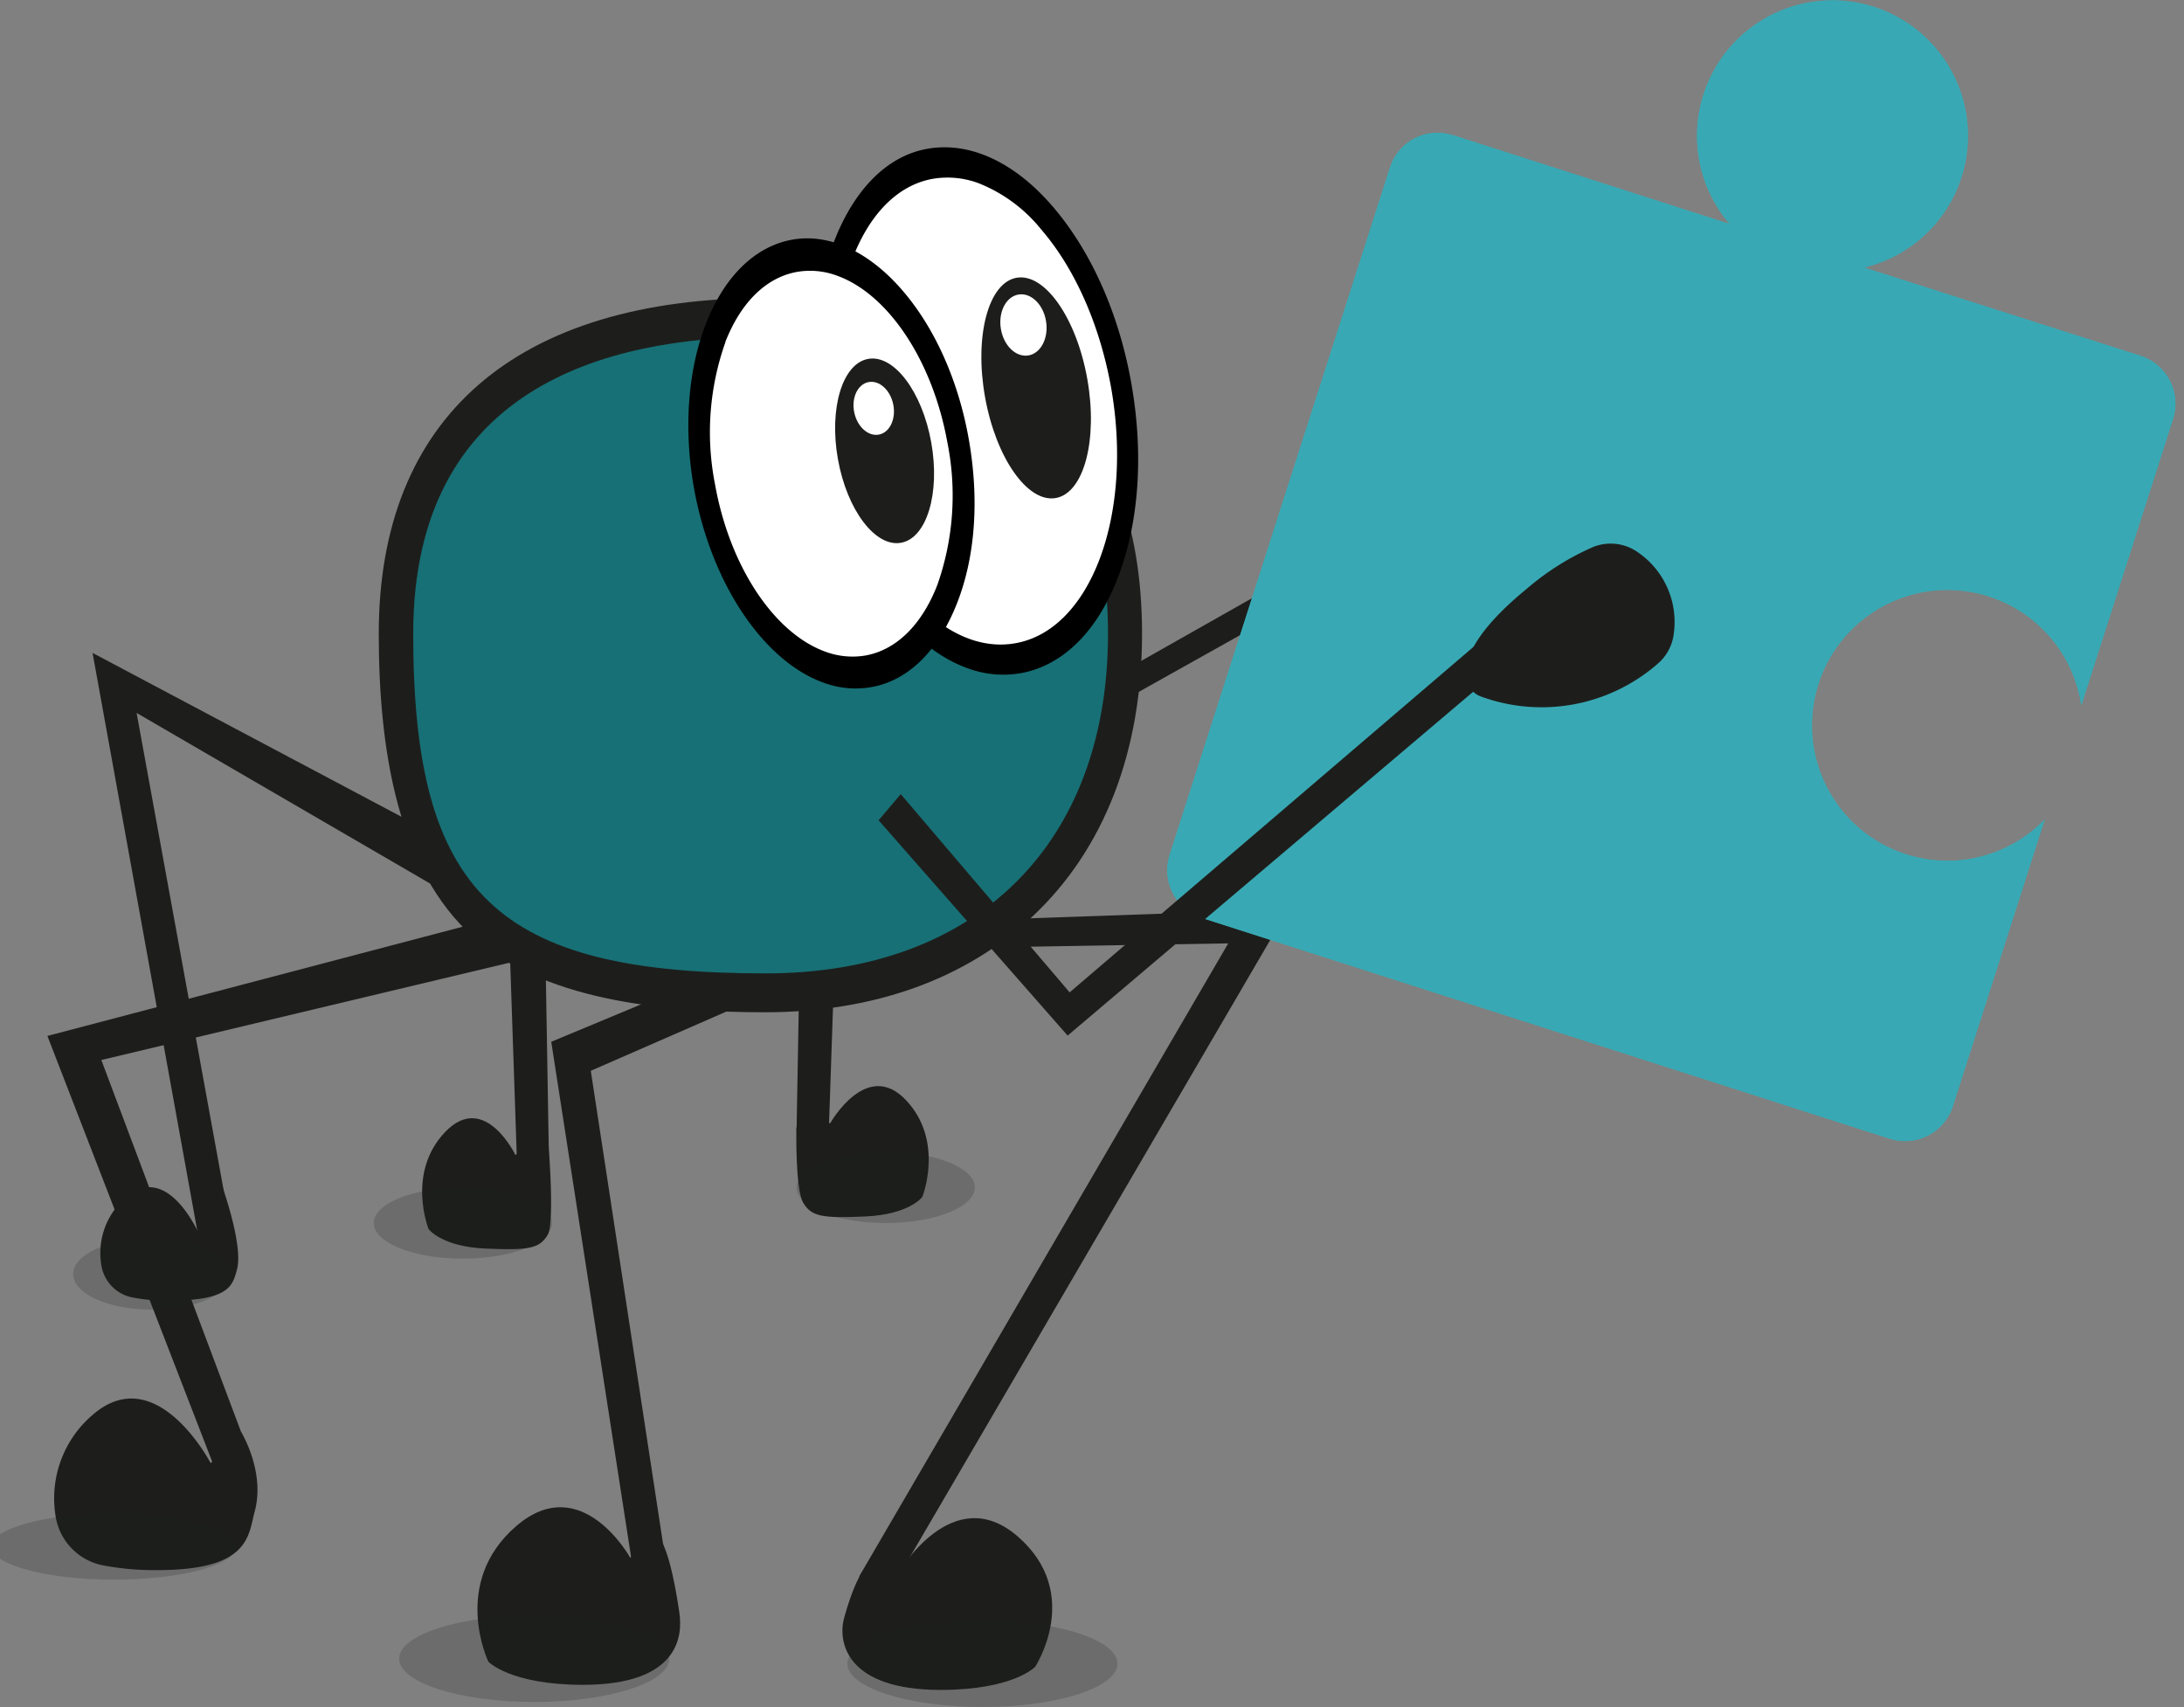 <svg id="Calque_1" data-name="Calque 1" xmlns="http://www.w3.org/2000/svg" xmlns:xlink="http://www.w3.org/1999/xlink" viewBox="0 0 261.21 204.16"><rect x="0" y="0" width="261.21" height="204.16" fill="#808080" stroke="none"/><defs><style>.cls-1,.cls-6,.cls-8{fill:#38a9b4;}.cls-1{clip-rule:evenodd;}.cls-2,.cls-5{fill:#1d1e1c;}.cls-3{fill:#177075;}.cls-4{fill:#fff;}.cls-5{opacity:0.2;}.cls-6{fill-rule:evenodd;}.cls-7{clip-path:url(#clip-path);}</style><clipPath id="clip-path"><path id="SVGID" class="cls-1" d="M173.72,16.15l33.15,10.64A16.2,16.2,0,1,1,222.94,32L256.1,42.59A6,6,0,0,1,259.93,50l-11,34.35a16.2,16.2,0,1,0-4.39,13.68l-11,34.35a6,6,0,0,1-7.46,3.83l-82.38-26.44a6,6,0,0,1-3.83-7.45L166.26,20a5.94,5.94,0,0,1,7.46-3.83"/></clipPath></defs><title>community</title><polyline class="cls-2" points="162.42 64.37 129.66 82.91 131.86 85.18 158.38 70.33"/><polygon class="cls-2" points="107.39 188.69 154.07 108.75 114.35 110.14 113.05 113.39 146.9 112.83 102.74 188.58 107.39 188.69"/><polyline class="cls-2" points="96.17 84.56 95.27 135.31 99.14 134.82 100.97 81.21"/><path class="cls-2" d="M99.31,134.32s4.31-7.68,9-2.79,2,11.63,2,11.63-1.54,2.09-6.78,2.33-6.48,0-7.46-1.63-.82-9-.82-9Z"/><path class="cls-2" d="M107.44,188.15s6.46-11.18,14.29-4.38,2.08,15.58,2.08,15.58-2.56,2.76-11.29,2.77c-11.36,0-12.36-5.77-11.55-8.66,2.83-10,4.7-5.46,4.59-5.69Z"/><polygon class="cls-2" points="27.91 148.72 23.87 148.72 11.07 78.09 58.05 103.01 57.06 108.94 16.34 85.27 27.91 148.72"/><polygon class="cls-2" points="29.1 171.97 25.7 175.65 5.67 123.9 59.54 109.73 63.2 114.6 12.12 126.78 29.1 171.97"/><polygon class="cls-2" points="76.05 189.91 65.93 124.6 90.42 114.4 91.72 118.87 70.66 128.07 80.09 189.8 76.05 189.91"/><polyline class="cls-2" points="64.8 88.4 65.63 137.19 61.82 138.66 60 85.06"/><path class="cls-2" d="M61.66,138.16s-3.7-7.68-8.4-2.79-2,11.63-2,11.63,1.54,2.1,6.78,2.33,6.47,0,7.46-1.63-.11-13.6-.11-13.6Z"/><path class="cls-2" d="M25.2,175S18.68,162.5,11,169.29a13.12,13.12,0,0,0-4.38,11.85,7.12,7.12,0,0,0,5.64,6.07,32.89,32.89,0,0,0,6.55.58c11.09,0,10.87-4.12,11.65-7,1.31-4.79-1.64-9.56-1.64-9.56Z"/><path class="cls-2" d="M23.87,147.73s-3.83-9-8.88-4.45a8.73,8.73,0,0,0-2.89,7.89,4.66,4.66,0,0,0,3.7,4,21.67,21.67,0,0,0,4.34.39c7.33,0,7.68-1.81,8.2-3.71.86-3.19-2.2-11.2-2.2-11.2Z"/><path class="cls-2" d="M75.39,186.33s-5.84-10.58-13.68-3.78-3.3,16.19-3.3,16.19S61,201.5,69.7,201.51c11.36,0,12-5.69,11.55-8.65-1.83-12.46-4-9.35-4-9.35Z"/><path class="cls-3" d="M46.75,75.79c0,34.59,13.3,42.95,44.23,42.95,24.42,0,43-14.86,43-42.95S115.4,38,91,38,46.75,47.71,46.75,75.79Z"/><path class="cls-2" d="M56.59,112.06C47.61,104,45.3,89.82,45.3,75.79c0-25.89,16.44-40.15,46.29-40.15,29.47,0,45,13.88,45,40.15,0,14.08-4.53,25.77-13.08,33.8-8,7.51-19,11.48-32,11.48S64.77,119.44,56.59,112.06ZM49.42,75.79c0,31.18,10,40.63,42.17,40.63,25.25,0,40.93-15.57,40.93-40.63,0-23.55-13.77-35.5-40.93-35.5C72.35,40.29,49.42,46.45,49.42,75.79Z"/><path class="cls-4" d="M98.8,52.29c2.92,16.33,12.7,27.95,22.41,26.22s15.21-16.37,12.3-32.7-13.15-28.15-22.85-26.42S95.89,36,98.8,52.29Z"/><path d="M98.16,52.72c2.46,13.79,9.56,24.31,17.53,27.19a12.23,12.23,0,0,0,6.41.6c5-.9,9.19-5,11.68-11.63s3-14.74,1.52-23.08S130.47,30,125.89,24.68s-9.94-7.78-15-6.88C100.77,19.61,95.05,35.28,98.16,52.72Zm2.43-.44c-1.33-7.49-.94-14.83,1.11-20.65s5.55-9.47,9.85-10.24a10.58,10.58,0,0,1,5.51.53,18.24,18.24,0,0,1,7.45,5.5c4.06,4.7,7,11.39,8.36,18.82,2.73,15.31-2.39,29.08-11.41,30.69S103.35,67.7,100.59,52.28Z"/><ellipse class="cls-2" cx="123.92" cy="46.4" rx="6.21" ry="13.38" transform="translate(-6.22 22.49) rotate(-10.12)"/><ellipse class="cls-4" cx="122.41" cy="38.87" rx="2.74" ry="3.69" transform="translate(-4.55 19.45) rotate(-8.92)"/><ellipse class="cls-4" cx="98.87" cy="55.24" rx="15.4" ry="25.23" transform="translate(-8.17 18.23) rotate(-10.12)"/><path d="M83,58.38C85.1,70,91.44,79.1,98.47,81.64a11,11,0,0,0,5.74.54c4.41-.78,8-4.32,10.24-10s2.67-12.59,1.41-19.69-4.16-13.5-8.14-18-8.65-6.61-13-5.82C85.62,30.33,80.39,43.63,83,58.38Zm3.74-17.45c1.86-4.77,4.91-7.76,8.59-8.41a9.19,9.19,0,0,1,4.8.46c6,2.16,11.4,10,13.19,20a32.14,32.14,0,0,1-1.22,17c-1.86,4.77-4.91,7.76-8.59,8.42a9.3,9.3,0,0,1-4.8-.46c-6-2.16-11.4-10-13.19-20A32.18,32.18,0,0,1,86.76,40.93Z"/><ellipse class="cls-2" cx="105.8" cy="53.92" rx="5.67" ry="11.17" transform="translate(-7.83 19.43) rotate(-10.12)"/><ellipse class="cls-4" cx="104.5" cy="48.83" rx="2.38" ry="3.2" transform="translate(-7.67 21.96) rotate(-11.57)"/><ellipse class="cls-5" cx="117.5" cy="198.98" rx="16.15" ry="5.18"/><ellipse class="cls-5" cx="105.93" cy="142.02" rx="10.66" ry="4.26"/><ellipse class="cls-5" cx="13.62" cy="184.97" rx="14.62" ry="3.96"/><ellipse class="cls-5" cx="63.89" cy="198.38" rx="16.15" ry="5.18"/><ellipse class="cls-5" cx="18.19" cy="152.38" rx="9.44" ry="4.26"/><ellipse class="cls-5" cx="55.36" cy="146.28" rx="10.66" ry="4.26"/><path id="SVGID-2" data-name="SVGID" class="cls-6" d="M173.72,16.15l33.15,10.64A16.2,16.2,0,1,1,222.94,32L256.1,42.59A6,6,0,0,1,259.93,50l-11,34.35a16.2,16.2,0,1,0-4.39,13.68l-11,34.35a6,6,0,0,1-7.46,3.83l-82.38-26.44a6,6,0,0,1-3.83-7.45L166.26,20a5.94,5.94,0,0,1,7.46-3.83"/><g class="cls-7"><rect class="cls-8" x="138.83" y="-1.95" width="122.1" height="139.2"/></g><polygon class="cls-2" points="179.49 79.94 127.69 123.86 105.08 98.11 107.73 94.98 127.93 118.69 177.15 76.58 179.49 79.94"/><path class="cls-2" d="M177.19,83.33c-2.51-.87-4-5.21,5.39-12.89a31.36,31.36,0,0,1,7.92-5,5.62,5.62,0,0,1,5.43.64,10.1,10.1,0,0,1,4.26,9.68,5.59,5.59,0,0,1-1.94,3.64A21.12,21.12,0,0,1,177.19,83.33Z"/></svg>